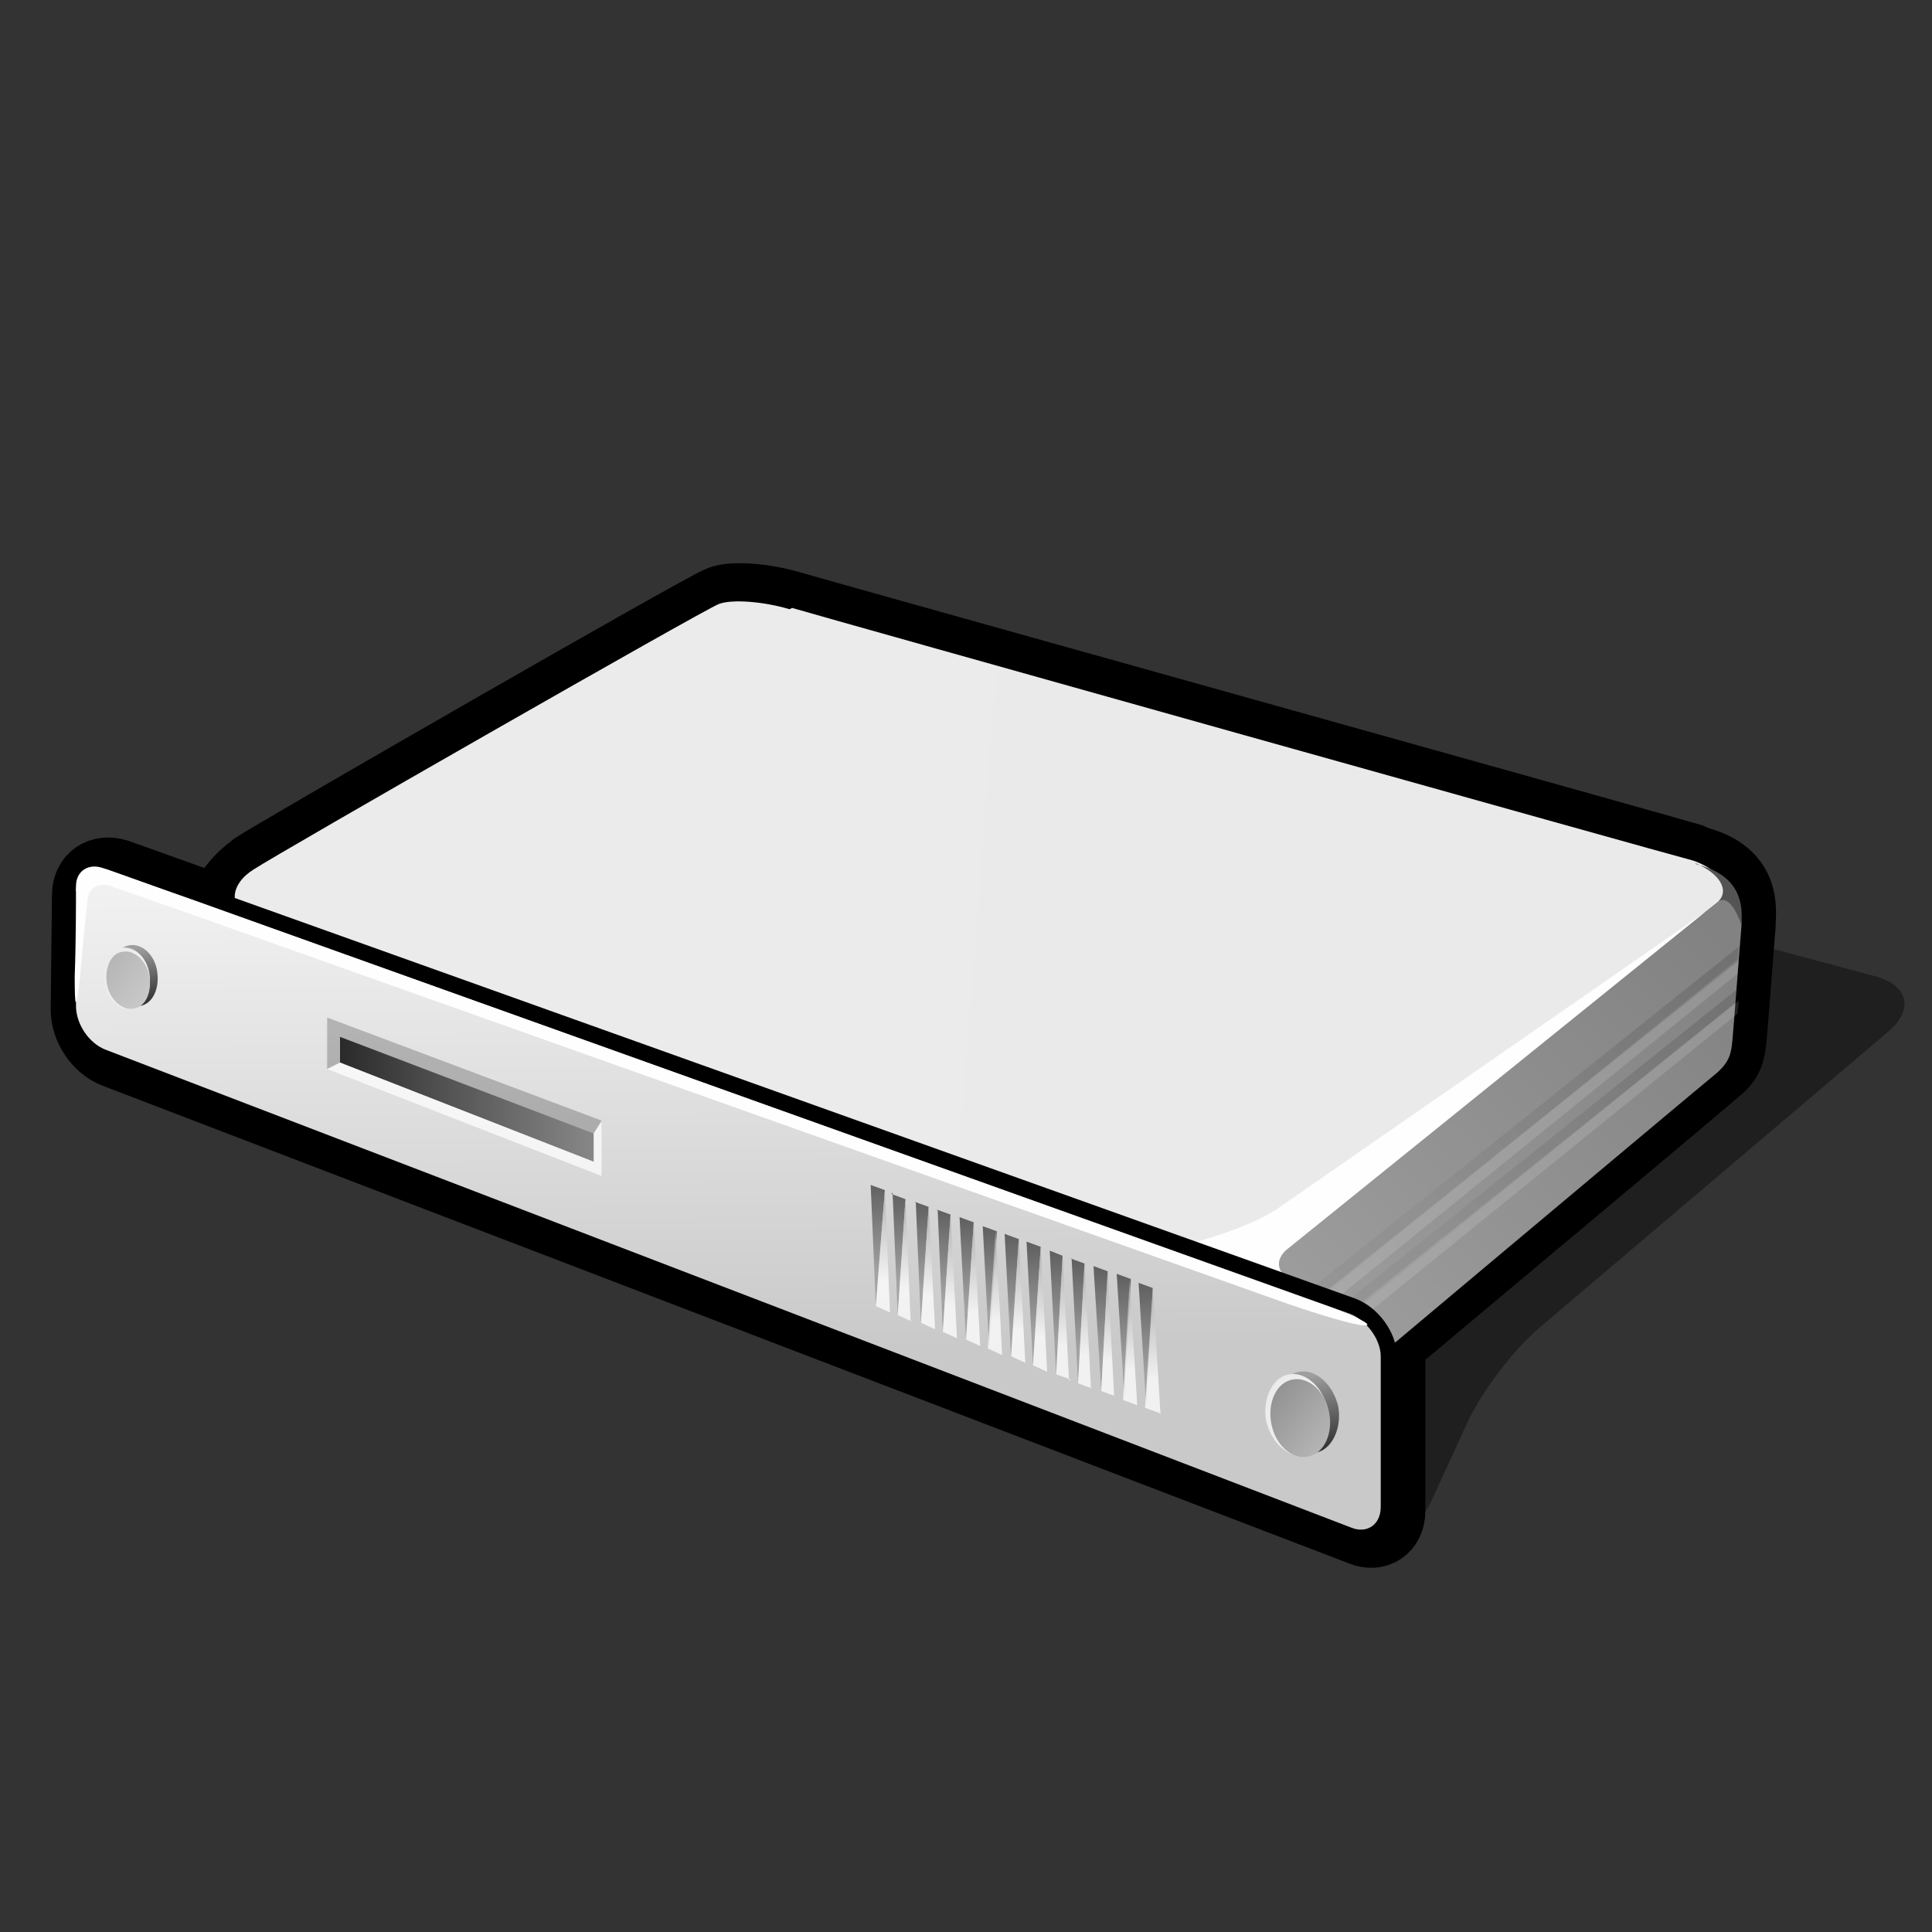 <?xml version="1.0" encoding="UTF-8" standalone="no"?>
<!-- Generator: Adobe Illustrator 9.0, SVG Export Plug-In  -->
<svg
   xmlns:dc="http://purl.org/dc/elements/1.1/"
   xmlns:cc="http://web.resource.org/cc/"
   xmlns:rdf="http://www.w3.org/1999/02/22-rdf-syntax-ns#"
   xmlns:svg="http://www.w3.org/2000/svg"
   xmlns="http://www.w3.org/2000/svg"
   xmlns:xlink="http://www.w3.org/1999/xlink"
   xmlns:sodipodi="http://sodipodi.sourceforge.net/DTD/sodipodi-0.dtd"
   xmlns:inkscape="http://www.inkscape.org/namespaces/inkscape"
   width="200"
   height="200"
   viewBox="0 0 150 150"
   xml:space="preserve"
   id="svg2"
   sodipodi:version="0.32"
   inkscape:version="0.43+devel"
   sodipodi:docname="rack-server.svg"
   sodipodi:docbase="/home/jimmac/gfx/ximian/art/presentations/clipart/out"
   version="1.0"><rect x="0" y="0" width="150" height="150" fill="#333333" stroke="none"/><defs
   id="defs393"><linearGradient
     inkscape:collect="always"
     xlink:href="#aigrd9"
     id="linearGradient4777"
     gradientUnits="userSpaceOnUse"
     x1="54.829"
     y1="62.557"
     x2="55.111"
     y2="104.868" /><linearGradient
     inkscape:collect="always"
     xlink:href="#aigrd9"
     id="linearGradient4779"
     gradientUnits="userSpaceOnUse"
     x1="54.829"
     y1="62.557"
     x2="55.111"
     y2="104.868" /></defs><sodipodi:namedview
   inkscape:cy="41.110087"
   inkscape:cx="71.499926"
   inkscape:zoom="1"
   inkscape:window-height="837"
   inkscape:window-width="916"
   inkscape:pageshadow="2"
   inkscape:pageopacity="0.0"
   borderopacity="0.114"
   bordercolor="#666"
   pagecolor="#ffffff"
   id="base"
   width="200px"
   height="200px"
   inkscape:showpageshadow="false"
   showborder="true"
   inkscape:window-x="259"
   inkscape:window-y="285"
   inkscape:current-layer="svg2" />
	
	
	<g
   id="g4560"
   transform="translate(1.5,0)"><g
     style="fill-rule:nonzero;stroke:black;stroke-miterlimit:4"
     id="shadow">
		<g
   id="g5"
   style="opacity:0.4">
			<path
   id="path7"
   d="M 10.1,79.5 C 7.8,80.8 7.9,82.6 10.4,83.5 L 103.2,119.2 C 105.7,120.1 108.5,119 109.6,116.6 L 112.4,110.5 C 113.5,108.1 116,104.8 118,103.1 L 145.1,80.1 C 147.1,78.4 146.7,76.5 144.1,75.8 L 62.6,54 C 60.1,53.3 56.1,53.8 53.8,55.1 L 10.1,79.5 z "
   style="stroke:none" />
		</g>
	</g><g
     style="fill-rule:nonzero;stroke:black;stroke-miterlimit:4"
     id="body">
		<g
   id="g10">
			<g
   id="g12">
				<linearGradient
   y2="105.148"
   x2="55.841"
   y1="62.837"
   x1="55.559"
   gradientUnits="userSpaceOnUse"
   id="aigrd1">
					<stop
   id="stop15"
   style="stop-color:#F8F8F8"
   offset="0" />
					<stop
   id="stop17"
   style="stop-color:#C9C9C9"
   offset="1" />
				</linearGradient>
				<path
   id="path19"
   d="M 5.2,69.5 C 5.2,68.1 6.3,67.4 7.6,67.8 L 104.1,102.3 C 105.4,102.8 106.5,104.3 106.5,105.6 L 106.5,117.3 C 106.5,118.7 105.4,119.4 104.2,118.9 L 7.4,81.8 C 6.1,81.3 5.1,79.8 5.1,78.4 L 5.2,69.5 L 5.2,69.5 z "
   style="fill:url(#aigrd1);stroke:none" />
				<path
   id="path21"
   d="M 5.2,69.5 C 5.2,68.1 6.3,67.4 7.6,67.8 L 104.1,102.3 C 105.4,102.8 106.5,104.3 106.5,105.6 L 106.5,117.3 C 106.5,118.7 105.4,119.4 104.2,118.9 L 7.4,81.8 C 6.1,81.3 5.1,79.8 5.1,78.4 L 5.2,69.5 L 5.2,69.5 z "
   style="fill:none;stroke-width:5.329" />
			</g>
		</g>
		<g
   id="g23">
			<path
   id="path25"
   d="M 130.1,66.8 C 130.1,66.8 130.2,66.8 130.2,66.8 C 130.1,66.7 129.9,66.7 129.8,66.6 C 128.2,66.1 61.9,47.6 59.9,47 C 57.9,46.4 55.4,46.2 54.4,46.6 C 53.2,47 20,66.1 18.2,67.3 C 18,67.5 17.8,67.6 17.6,67.8 C 15.2,69.8 15.3,72.8 15.3,72.8 C 15.3,72.8 15.3,72.7 15.4,72.6 C 15.4,72.8 15.3,72.9 15.3,73.1 L 15.9,81.7 C 15.9,83.3 16.3,84.1 17.7,84.7 C 87.1,111.8 87,111.7 92,113 C 92.2,113 92.4,113.1 92.6,113.1 C 92.6,113.1 92.6,113.1 92.6,113.1 C 94.8,113.6 95.5,113.4 96.6,112.5 C 96.7,112.5 96.8,112.4 97,112.3 C 97.8,111.6 130.8,84 131.8,83.1 C 132.8,82.3 132.9,81.6 133,80.6 C 133.1,79.6 133.6,72.9 133.7,71.8 C 133.7,71.7 133.7,71.6 133.7,71.5 L 133.7,71.5 C 133.8,70.1 133.8,67.7 130.2,66.8 L 130.1,66.8 z M 94.8,111.5 C 94.8,111.5 94.8,111.5 94.8,111.4 L 94.8,111.4 L 94.8,111.4 C 94.8,111.5 94.9,111.6 94.9,111.6 C 94.8,111.5 94.8,111.4 94.8,111.4 L 94.8,111.4 L 94.8,111.5 z M 128.9,71.9 C 130.2,71 131,70.4 131,70.4 C 131,70.4 130.1,71 128.7,72 C 126.5,73.5 123.4,75.7 120,78.1 C 125.7,74.1 130.5,70.7 131.8,69.7 C 131.6,69.9 130.5,70.7 128.9,71.8 L 128.9,71.9 z "
   style="stroke-width:5.329;stroke-linecap:round;stroke-linejoin:round" />
			<linearGradient
   gradientTransform="matrix(0.997,7.73e-2,-7.73e-2,0.997,5.299,-6.793)"
   y2="73.129"
   x2="132.411"
   y1="73.129"
   x1="17.327"
   gradientUnits="userSpaceOnUse"
   id="aigrd2">
				<stop
   id="stop28"
   style="stop-color:#EBEBEB"
   offset="0" />
				<stop
   id="stop30"
   style="stop-color:#EAEAEA"
   offset="1" />
			</linearGradient>
			<path
   id="path32"
   d="M 59.8,47.3 C 57.8,46.7 55.3,46.5 54.3,46.9 C 53.2,47.3 20,66.3 18.2,67.5 C 16.4,68.6 16,70.6 18.4,71.4 C 20.7,72.2 90.3,96.2 92.2,96.7 C 94.1,97.2 97,97.2 98.1,96.4 C 99.1,95.6 131.3,70.6 132.3,69.7 C 133.3,68.8 131.5,67.3 129.9,66.8 C 128.3,66.4 62,47.8 60,47.2 L 59.8,47.3 z "
   style="fill:url(#aigrd2);stroke:none" />
			<linearGradient
   gradientTransform="matrix(0.997,7.73e-2,-7.73e-2,0.997,5.299,-6.793)"
   y2="97.298"
   x2="91.561"
   y1="92.381"
   x1="23.293"
   gradientUnits="userSpaceOnUse"
   id="aigrd3">
				<stop
   id="stop35"
   style="stop-color:#F8F8F8"
   offset="0" />
				<stop
   id="stop37"
   style="stop-color:#C9C9C9"
   offset="1" />
			</linearGradient>
			<path
   id="path39"
   d="M 15.3,73.3 C 15.2,71.7 16.4,70.8 17.5,71.1 C 18.6,71.4 91.3,96.8 93.1,97.8 C 94.9,98.8 95.8,99.4 95.7,100.8 C 95.6,102.2 95,109.9 94.9,111.1 C 94.8,112.3 93.8,113.6 92,113.2 C 86.9,111.9 17.6,84.8 17.6,84.8 C 16.2,84.3 15.8,83.5 15.8,81.8 L 15.2,73.2 L 15.3,73.3 z "
   style="fill:url(#aigrd3);stroke:none" />
			<linearGradient
   gradientTransform="matrix(0.997,7.73e-2,-7.73e-2,0.997,5.299,-6.793)"
   y2="69.445"
   x2="132.232"
   y1="104.963"
   x1="102.062"
   gradientUnits="userSpaceOnUse"
   id="aigrd4">
				<stop
   id="stop42"
   style="stop-color:#9F9F9F"
   offset="0" />
				<stop
   id="stop44"
   style="stop-color:#828282"
   offset="1" />
			</linearGradient>
			<path
   id="path46"
   d="M 96.9,112.5 C 96.1,113.2 94.5,112.3 94.6,110.7 C 94.7,109.1 95.3,101.9 95.4,100.4 C 95.5,99 96.1,97.8 97.2,96.9 C 98.2,96.1 130.6,71.1 131.9,70 C 133.1,68.9 133.8,70.8 133.7,72 C 133.6,73.1 133.1,79.8 133,80.8 C 132.9,81.8 132.8,82.4 131.8,83.3 C 130.8,84.1 97.9,111.7 97,112.5 L 96.9,112.5 z "
   style="fill:url(#aigrd4);stroke:none" />
			<path
   id="path48"
   d="M 96.6,112.6 C 95.5,113.5 94.9,113.7 92.6,113.2 C 94.1,112.7 94.8,111.6 94.8,111.6 C 94.8,111.6 95.2,112.6 96.6,112.6 z "
   style="fill:#848484;stroke:none" />
			<path
   id="path50"
   d="M 130.1,67 C 132,67.8 132.8,69.1 131.9,70 C 132.9,69.3 133.7,71.8 133.7,71.8 C 133.8,70.4 133.8,68 130.2,67.1 L 130.1,67 z "
   style="fill:#545454;stroke:none" />
			<linearGradient
   y2="98.7"
   x2="112.205"
   y1="75.975"
   x1="124.349"
   gradientUnits="userSpaceOnUse"
   id="aigrd5">
				<stop
   id="stop53"
   style="stop-color:#FFFFFF"
   offset="0" />
				<stop
   id="stop55"
   style="stop-color:#FFFFFF"
   offset="1" />
			</linearGradient>
			<path
   id="path57"
   d="M 133.5,77.7 L 97.6,106.4 L 97.6,107.7 L 133.4,78.7 L 133.5,77.7 L 133.5,77.7 z "
   style="opacity:0.13;fill:url(#aigrd5);stroke:none" />
			<linearGradient
   y2="95.549"
   x2="112.207"
   y1="72.825"
   x1="124.35"
   gradientUnits="userSpaceOnUse"
   id="aigrd6">
				<stop
   id="stop60"
   style="stop-color:#FFFFFF"
   offset="0" />
				<stop
   id="stop62"
   style="stop-color:#FFFFFF"
   offset="1" />
			</linearGradient>
			<path
   id="path64"
   d="M 133.5,74.6 L 97.6,103.3 L 97.6,104.6 L 133.4,75.6 L 133.5,74.6 L 133.5,74.6 z "
   style="opacity:0.13;fill:url(#aigrd6);stroke:none" />
			<linearGradient
   y2="97.685"
   x2="112.203"
   y1="74.958"
   x1="124.348"
   gradientUnits="userSpaceOnUse"
   id="aigrd7">
				<stop
   id="stop67"
   style="stop-color:#000000"
   offset="0" />
				<stop
   id="stop69"
   style="stop-color:#6A6A6A"
   offset="1" />
			</linearGradient>
			<path
   id="path71"
   d="M 133.5,76.7 L 97.6,105.4 L 97.6,106.7 L 133.4,77.7 L 133.5,76.7 L 133.5,76.7 z "
   style="opacity:0.13;fill:url(#aigrd7);stroke:none" />
			<linearGradient
   y2="94.529"
   x2="112.209"
   y1="71.804"
   x1="124.352"
   gradientUnits="userSpaceOnUse"
   id="aigrd8">
				<stop
   id="stop74"
   style="stop-color:#000000"
   offset="0" />
				<stop
   id="stop76"
   style="stop-color:#6A6A6A"
   offset="1" />
			</linearGradient>
			<path
   id="path78"
   d="M 133.5,73.5 L 97.6,102.2 L 97.6,103.5 L 133.4,74.5 L 133.5,73.5 L 133.5,73.5 z "
   style="opacity:0.13;fill:url(#aigrd8);stroke:none" />
		</g>
		<path
   id="path80"
   d="M 130.9,70.8 L 97.6,93.9 C 95.3,95.4 91.1,96.5 91.1,96.5 L 98.1,98.9 C 98.1,98.9 97.3,98.1 98.3,97.1 L 130.9,70.8 L 130.9,70.8 z "
   style="fill:#fefefe;stroke:none" />
	</g><g
     style="fill-rule:nonzero;stroke:black;stroke-miterlimit:4"
     id="front">
		<g
   id="g83">
			<g
   id="g85">
				<linearGradient
   y2="104.868"
   x2="55.111"
   y1="62.557"
   x1="54.829"
   gradientUnits="userSpaceOnUse"
   id="aigrd9">
					<stop
   id="stop88"
   style="stop-color:#F8F8F8"
   offset="0" />
					<stop
   id="stop90"
   style="stop-color:#C9C9C9"
   offset="1" />
				</linearGradient>
				<path
   id="path92"
   d="M 4.4,69.2 C 4.4,67.8 5.5,67.1 6.8,67.5 L 103.3,102 C 104.6,102.5 105.7,104 105.7,105.3 L 105.7,117 C 105.7,118.4 104.6,119.1 103.4,118.6 L 6.7,81.5 C 5.4,81 4.4,79.5 4.4,78.1 L 4.5,69.2 L 4.4,69.2 z "
   style="fill:url(#linearGradient4777);stroke:none" />
				<path
   id="path94"
   d="M 4.4,69.2 C 4.4,67.8 5.5,67.1 6.8,67.5 L 103.3,102 C 104.6,102.5 105.7,104 105.7,105.3 L 105.7,117 C 105.7,118.4 104.6,119.1 103.4,118.6 L 6.7,81.5 C 5.4,81 4.4,79.5 4.4,78.1 L 4.5,69.2 L 4.4,69.2 z "
   style="fill:none;stroke-width:2.505" />
			</g>
			<g
   id="g96">
				<path
   id="path98"
   d="M 4.4,69.2 C 4.4,67.8 5.5,67.1 6.8,67.5 L 103.3,102 C 104.6,102.5 105.7,104 105.7,105.3 L 105.7,117 C 105.7,118.4 104.6,119.1 103.4,118.6 L 6.7,81.5 C 5.4,81 4.4,79.5 4.4,78.1 L 4.5,69.2 L 4.4,69.2 z "
   style="fill:url(#linearGradient4779);stroke:none" />
			</g>
		</g>
		<g
   id="g100">
			<linearGradient
   y2="85.326"
   x2="44.583"
   y1="85.326"
   x1="24.908"
   gradientUnits="userSpaceOnUse"
   id="aigrd11">
				<stop
   id="stop103"
   style="stop-color:#2A2A2A"
   offset="0" />
				<stop
   id="stop105"
   style="stop-color:#585858"
   offset="0.474" />
				<stop
   id="stop107"
   style="stop-color:#878787"
   offset="1" />
			</linearGradient>
			<path
   id="path109"
   d="M 24.9,80.4 L 24.9,82.5 L 44.6,90.2 L 44.6,88 L 24.9,80.5 L 24.9,80.4 z "
   style="fill:url(#aigrd11);stroke:none" />
			<path
   id="path111"
   d="M 24.9,82.5 L 23.9,83 L 23.9,79 L 45.2,87 L 44.6,88 L 24.9,80.5 L 24.9,82.6 L 24.9,82.5 z "
   style="opacity:0.22;stroke:none" />
			<path
   id="path113"
   d="M 45.2,91.3 L 45.2,87.1 L 44.6,88 L 44.6,90.2 L 24.9,82.5 L 23.9,83 L 45.2,91.3 z "
   style="opacity:0.72;fill:white;stroke:none" />
		</g>
		<g
   id="g115">
			<g
   id="g117">
				<linearGradient
   gradientTransform="matrix(0.856,-0.162,0.186,0.983,-6.434,17.773)"
   y2="113.494"
   x2="100.651"
   y1="107.293"
   x1="100.382"
   gradientUnits="userSpaceOnUse"
   id="aigrd12">
					<stop
   id="stop120"
   style="stop-color:#9E9E9E"
   offset="0" />
					<stop
   id="stop122"
   style="stop-color:#2B2B2B"
   offset="1" />
				</linearGradient>
				<path
   id="path124"
   d="M 102.4,109.2 C 102.7,110.9 101.9,112.6 100.6,112.8 C 99.3,113 98,111.8 97.6,110.1 C 97.3,108.4 98.1,106.7 99.4,106.5 C 100.7,106.3 102,107.5 102.4,109.2 z "
   style="fill:url(#aigrd12);stroke:none" />
			</g>
			<g
   id="g126">
				<linearGradient
   gradientTransform="matrix(0.856,-0.162,0.186,0.983,-6.434,17.773)"
   y2="104.456"
   x2="95.21"
   y1="117.886"
   x1="105.52"
   gradientUnits="userSpaceOnUse"
   id="aigrd13">
					<stop
   id="stop129"
   style="stop-color:#FCFCFC"
   offset="0" />
					<stop
   id="stop131"
   style="stop-color:#E6E6E6"
   offset="1" />
				</linearGradient>
				<path
   id="path133"
   d="M 101.6,109.4 C 101.9,111.1 101.1,112.8 99.8,113 C 98.5,113.2 97.2,112 96.8,110.3 C 96.5,108.6 97.3,106.9 98.6,106.7 C 99.9,106.5 101.2,107.7 101.6,109.4 z "
   style="fill:url(#aigrd13);stroke:none" />
			</g>
			<g
   id="g135">
				<linearGradient
   gradientTransform="matrix(0.856,-0.162,0.186,0.983,-6.434,17.773)"
   y2="105.094"
   x2="95.705"
   y1="117.707"
   x1="105.389"
   gradientUnits="userSpaceOnUse"
   id="aigrd14">
					<stop
   id="stop138"
   style="stop-color:#D9D9D9"
   offset="0" />
					<stop
   id="stop140"
   style="stop-color:#7E7E7E"
   offset="1" />
				</linearGradient>
				<path
   id="path142"
   d="M 101.7,109.7 C 102,111.3 101.3,112.9 100,113.1 C 98.8,113.3 97.5,112.2 97.2,110.5 C 96.9,108.9 97.6,107.3 98.9,107.1 C 100.1,106.9 101.4,108 101.7,109.7 z "
   style="fill:url(#aigrd14);stroke:none" />
			</g>
		</g>
		<g
   id="g144">
			<g
   id="g146">
				<linearGradient
   gradientTransform="matrix(0.856,-0.162,0.186,0.983,-6.434,17.773)"
   y2="62.395"
   x2="5.051"
   y1="57.751"
   x1="4.85"
   gradientUnits="userSpaceOnUse"
   id="aigrd15">
					<stop
   id="stop149"
   style="stop-color:#9E9E9E"
   offset="0" />
					<stop
   id="stop151"
   style="stop-color:#2B2B2B"
   offset="1" />
				</linearGradient>
				<path
   id="path153"
   d="M 10.7,75.4 C 10.9,76.7 10.4,77.9 9.4,78.1 C 8.4,78.3 7.4,77.4 7.2,76.1 C 7,74.8 7.5,73.6 8.5,73.4 C 9.5,73.2 10.5,74.1 10.7,75.4 z "
   style="fill:url(#aigrd15);stroke:none" />
			</g>
			<g
   id="g155">
				<linearGradient
   gradientTransform="matrix(0.856,-0.162,0.186,0.983,-6.434,17.773)"
   y2="56.247"
   x2="1.453"
   y1="64.829"
   x1="8.04"
   gradientUnits="userSpaceOnUse"
   id="aigrd16">
					<stop
   id="stop158"
   style="stop-color:#FCFCFC"
   offset="0" />
					<stop
   id="stop160"
   style="stop-color:#E6E6E6"
   offset="1" />
				</linearGradient>
				<path
   id="path162"
   d="M 10.1,75.6 C 10.3,76.9 9.8,78.1 8.8,78.3 C 7.8,78.5 6.8,77.6 6.6,76.3 C 6.4,75 6.9,73.8 7.9,73.6 C 8.9,73.4 9.9,74.3 10.1,75.6 L 10.1,75.6 z "
   style="fill:url(#aigrd16);stroke:none" />
			</g>
			<g
   id="g164">
				<linearGradient
   gradientTransform="matrix(0.856,-0.162,0.186,0.983,-6.434,17.773)"
   y2="56.684"
   x2="1.792"
   y1="64.747"
   x1="7.982"
   gradientUnits="userSpaceOnUse"
   id="aigrd17">
					<stop
   id="stop167"
   style="stop-color:#D9D9D9"
   offset="0" />
					<stop
   id="stop169"
   style="stop-color:#ADADAD"
   offset="1" />
				</linearGradient>
				<path
   id="path171"
   d="M 10.1,75.8 C 10.3,77 9.8,78.2 8.9,78.3 C 8,78.5 7,77.6 6.8,76.4 C 6.6,75.2 7.1,74 8,73.9 C 8.9,73.7 9.9,74.6 10.1,75.8 L 10.1,75.8 z "
   style="fill:url(#aigrd17);stroke:none" />
			</g>
		</g>
		<g
   id="g173">
			<path
   id="path175"
   d="M 104.5,102.9 C 105.2,102.9 103.6,102.1 101,101.2 L 13.3,69.8 C 10.7,68.9 7.7,67.8 6.5,67.4 C 5.4,67 4.4,67.6 4.4,68.8 C 4.4,70 4.4,73.1 4.3,75.8 C 4.3,78.4 4.4,78.5 4.7,76 C 4.9,73.5 5.2,70.7 5.3,69.8 C 5.4,68.9 6.2,68.5 7.1,68.8 C 8,69.1 10.8,70.1 13.4,71 L 98.4,101.2 C 101,102.1 103.7,102.9 104.4,102.9 L 104.5,102.9 z "
   style="fill:#fefefe;stroke:none" />
		</g>
		<g
   id="g177">
			<g
   id="g179">
				<g
   id="g181">
					<linearGradient
   gradientTransform="matrix(0.999,-4.567049e-2,4.567049e-2,0.999,-4.611,3.39)"
   y2="98.611"
   x2="67.116"
   y1="90.911"
   x1="67.064"
   gradientUnits="userSpaceOnUse"
   id="aigrd18">
						<stop
   id="stop184"
   style="stop-color:#2D2D2D"
   offset="0" />
						<stop
   id="stop186"
   style="stop-color:#959595"
   offset="1" />
					</linearGradient>
					<path
   id="path188"
   d="M 66.1,92 L 66.5,101.4 L 67.2,92.4 L 66.1,92 z "
   style="opacity:0.75;fill:url(#aigrd18);stroke:none" />
					<linearGradient
   gradientTransform="matrix(0.999,-4.567049e-2,4.567049e-2,0.999,-4.611,3.39)"
   y2="99.139"
   x2="67.119"
   y1="91.366"
   x1="67.067"
   gradientUnits="userSpaceOnUse"
   id="aigrd19">
						<stop
   id="stop191"
   style="stop-color:#9E9E9E"
   offset="0" />
						<stop
   id="stop193"
   style="stop-color:#FFFFFF"
   offset="1" />
					</linearGradient>
					<path
   id="path195"
   d="M 67.6,101.9 L 66.5,101.4 L 67.2,92.4 L 67.6,101.9 L 67.6,101.9 z "
   style="opacity:0.75;fill:url(#aigrd19);stroke:none" />
				</g>
				<g
   id="g197">
					<linearGradient
   gradientTransform="matrix(0.999,-4.67326e-2,4.67326e-2,0.999,-4.738,3.553)"
   y2="99.255"
   x2="68.857"
   y1="91.533"
   x1="68.805"
   gradientUnits="userSpaceOnUse"
   id="aigrd20">
						<stop
   id="stop200"
   style="stop-color:#2D2D2D"
   offset="0" />
						<stop
   id="stop202"
   style="stop-color:#959595"
   offset="1" />
					</linearGradient>
					<path
   id="path204"
   d="M 67.8,92.6 L 68.2,102.1 L 68.8,93.1 L 67.7,92.7 L 67.8,92.6 z "
   style="opacity:0.75;fill:url(#aigrd20);stroke:none" />
					<linearGradient
   gradientTransform="matrix(0.999,-4.67326e-2,4.67326e-2,0.999,-4.738,3.553)"
   y2="99.779"
   x2="68.86"
   y1="91.987"
   x1="68.808"
   gradientUnits="userSpaceOnUse"
   id="aigrd21">
						<stop
   id="stop207"
   style="stop-color:#9E9E9E"
   offset="0" />
						<stop
   id="stop209"
   style="stop-color:#FFFFFF"
   offset="1" />
					</linearGradient>
					<path
   id="path211"
   d="M 69.3,102.6 L 68.2,102.1 L 68.8,93.1 L 69.2,102.6 L 69.3,102.6 z "
   style="opacity:0.75;fill:url(#aigrd21);stroke:none" />
				</g>
				<g
   id="g213">
					<linearGradient
   gradientTransform="matrix(0.999,-4.779471e-2,4.779471e-2,0.999,-4.864,3.718)"
   y2="99.902"
   x2="70.596"
   y1="92.158"
   x1="70.544"
   gradientUnits="userSpaceOnUse"
   id="aigrd22">
						<stop
   id="stop216"
   style="stop-color:#2D2D2D"
   offset="0" />
						<stop
   id="stop218"
   style="stop-color:#959595"
   offset="1" />
					</linearGradient>
					<path
   id="path220"
   d="M 69.6,93.3 L 70,102.8 L 70.6,93.7 L 69.5,93.3 L 69.6,93.3 z "
   style="opacity:0.75;fill:url(#aigrd22);stroke:none" />
					<linearGradient
   gradientTransform="matrix(0.999,-4.779471e-2,4.779471e-2,0.999,-4.864,3.718)"
   y2="100.422"
   x2="70.599"
   y1="92.612"
   x1="70.547"
   gradientUnits="userSpaceOnUse"
   id="aigrd23">
						<stop
   id="stop223"
   style="stop-color:#9E9E9E"
   offset="0" />
						<stop
   id="stop225"
   style="stop-color:#FFFFFF"
   offset="1" />
					</linearGradient>
					<path
   id="path227"
   d="M 71.1,103.2 L 70,102.7 L 70.6,93.6 L 71.1,103.2 z "
   style="opacity:0.75;fill:url(#aigrd23);stroke:none" />
				</g>
				<g
   id="g229">
					<linearGradient
   gradientTransform="matrix(0.999,-4.885682e-2,4.885682e-2,0.999,-4.992,3.881)"
   y2="100.554"
   x2="72.335"
   y1="92.789"
   x1="72.283"
   gradientUnits="userSpaceOnUse"
   id="aigrd24">
						<stop
   id="stop232"
   style="stop-color:#2D2D2D"
   offset="0" />
						<stop
   id="stop234"
   style="stop-color:#959595"
   offset="1" />
					</linearGradient>
					<path
   id="path236"
   d="M 71.3,93.9 L 71.7,103.4 L 72.3,94.3 L 71.2,93.9 L 71.3,93.9 z "
   style="opacity:0.75;fill:url(#aigrd24);stroke:none" />
					<linearGradient
   gradientTransform="matrix(0.999,-4.885682e-2,4.885682e-2,0.999,-4.992,3.881)"
   y2="101.069"
   x2="72.339"
   y1="93.241"
   x1="72.287"
   gradientUnits="userSpaceOnUse"
   id="aigrd25">
						<stop
   id="stop239"
   style="stop-color:#9E9E9E"
   offset="0" />
						<stop
   id="stop241"
   style="stop-color:#FFFFFF"
   offset="1" />
					</linearGradient>
					<path
   id="path243"
   d="M 72.8,103.9 L 71.7,103.4 L 72.3,94.3 L 72.8,103.9 z "
   style="opacity:0.75;fill:url(#aigrd25);stroke:none" />
				</g>
				<g
   id="g245">
					<linearGradient
   gradientTransform="matrix(0.999,-4.991894e-2,4.991894e-2,0.999,-5.119,4.044)"
   y2="101.21"
   x2="74.072"
   y1="93.424"
   x1="74.02"
   gradientUnits="userSpaceOnUse"
   id="aigrd26">
						<stop
   id="stop248"
   style="stop-color:#2D2D2D"
   offset="0" />
						<stop
   id="stop250"
   style="stop-color:#959595"
   offset="1" />
					</linearGradient>
					<path
   id="path252"
   d="M 73,94.5 L 73.5,104 L 74.1,94.9 L 73,94.5 z "
   style="opacity:0.75;fill:url(#aigrd26);stroke:none" />
					<linearGradient
   gradientTransform="matrix(0.999,-4.991894e-2,4.991894e-2,0.999,-5.119,4.044)"
   y2="101.72"
   x2="74.076"
   y1="93.875"
   x1="74.023"
   gradientUnits="userSpaceOnUse"
   id="aigrd27">
						<stop
   id="stop255"
   style="stop-color:#9E9E9E"
   offset="0" />
						<stop
   id="stop257"
   style="stop-color:#FFFFFF"
   offset="1" />
					</linearGradient>
					<path
   id="path259"
   d="M 74.6,104.5 L 73.5,104 L 74.1,94.9 L 74.6,104.5 z "
   style="opacity:0.75;fill:url(#aigrd27);stroke:none" />
				</g>
				<g
   id="g261">
					<linearGradient
   gradientTransform="matrix(0.999,-5.098105e-2,5.098105e-2,0.999,-5.246,4.208)"
   y2="101.868"
   x2="75.808"
   y1="94.06"
   x1="75.756"
   gradientUnits="userSpaceOnUse"
   id="aigrd28">
						<stop
   id="stop264"
   style="stop-color:#2D2D2D"
   offset="0" />
						<stop
   id="stop266"
   style="stop-color:#959595"
   offset="1" />
					</linearGradient>
					<path
   id="path268"
   d="M 74.8,95.2 L 75.3,104.8 L 75.9,95.6 L 74.8,95.2 L 74.8,95.2 z "
   style="opacity:0.75;fill:url(#aigrd28);stroke:none" />
					<linearGradient
   gradientTransform="matrix(0.999,-5.098105e-2,5.098105e-2,0.999,-5.246,4.208)"
   y2="102.375"
   x2="75.811"
   y1="94.511"
   x1="75.759"
   gradientUnits="userSpaceOnUse"
   id="aigrd29">
						<stop
   id="stop271"
   style="stop-color:#9E9E9E"
   offset="0" />
						<stop
   id="stop273"
   style="stop-color:#FFFFFF"
   offset="1" />
					</linearGradient>
					<path
   id="path275"
   d="M 76.3,105.2 L 75.2,104.7 L 75.8,95.5 L 76.3,105.1 L 76.3,105.2 z "
   style="opacity:0.75;fill:url(#aigrd29);stroke:none" />
				</g>
				<g
   id="g277">
					<linearGradient
   gradientTransform="matrix(0.999,-5.204316e-2,5.204316e-2,0.999,-5.373,4.372)"
   y2="102.531"
   x2="77.541"
   y1="94.701"
   x1="77.489"
   gradientUnits="userSpaceOnUse"
   id="aigrd30">
						<stop
   id="stop280"
   style="stop-color:#2D2D2D"
   offset="0" />
						<stop
   id="stop282"
   style="stop-color:#959595"
   offset="1" />
					</linearGradient>
					<path
   id="path284"
   d="M 76.5,95.8 L 77,105.4 L 77.6,96.2 L 76.5,95.8 L 76.5,95.8 z "
   style="opacity:0.75;fill:url(#aigrd30);stroke:none" />
					<linearGradient
   gradientTransform="matrix(0.999,-5.204316e-2,5.204316e-2,0.999,-5.373,4.372)"
   y2="103.032"
   x2="77.545"
   y1="95.15"
   x1="77.492"
   gradientUnits="userSpaceOnUse"
   id="aigrd31">
						<stop
   id="stop287"
   style="stop-color:#9E9E9E"
   offset="0" />
						<stop
   id="stop289"
   style="stop-color:#FFFFFF"
   offset="1" />
					</linearGradient>
					<path
   id="path291"
   d="M 78.1,105.8 L 77,105.3 L 77.6,96.1 L 78.1,105.7 L 78.1,105.8 z "
   style="opacity:0.75;fill:url(#aigrd31);stroke:none" />
				</g>
				<g
   id="g293">
					<linearGradient
   gradientTransform="matrix(0.999,-5.310527e-2,5.310527e-2,0.999,-5.501,4.536)"
   y2="103.197"
   x2="79.275"
   y1="95.345"
   x1="79.223"
   gradientUnits="userSpaceOnUse"
   id="aigrd32">
						<stop
   id="stop296"
   style="stop-color:#2D2D2D"
   offset="0" />
						<stop
   id="stop298"
   style="stop-color:#959595"
   offset="1" />
					</linearGradient>
					<path
   id="path300"
   d="M 78.2,96.4 L 78.7,106 L 79.3,96.8 L 78.2,96.4 L 78.2,96.4 z "
   style="opacity:0.75;fill:url(#aigrd32);stroke:none" />
					<linearGradient
   gradientTransform="matrix(0.999,-5.310527e-2,5.310527e-2,0.999,-5.501,4.536)"
   y2="103.696"
   x2="79.278"
   y1="95.795"
   x1="79.226"
   gradientUnits="userSpaceOnUse"
   id="aigrd33">
						<stop
   id="stop303"
   style="stop-color:#9E9E9E"
   offset="0" />
						<stop
   id="stop305"
   style="stop-color:#FFFFFF"
   offset="1" />
					</linearGradient>
					<path
   id="path307"
   d="M 79.8,106.5 L 78.7,106 L 79.3,96.8 L 79.8,106.5 z "
   style="opacity:0.75;fill:url(#aigrd33);stroke:none" />
				</g>
				<g
   id="g309">
					<linearGradient
   gradientTransform="matrix(0.999,-5.416739e-2,5.416739e-2,0.999,-5.627,4.699)"
   y2="103.867"
   x2="81.007"
   y1="95.993"
   x1="80.954"
   gradientUnits="userSpaceOnUse"
   id="aigrd34">
						<stop
   id="stop312"
   style="stop-color:#2D2D2D"
   offset="0" />
						<stop
   id="stop314"
   style="stop-color:#959595"
   offset="1" />
					</linearGradient>
					<path
   id="path316"
   d="M 80,97.1 L 80.5,106.7 L 81,97.5 L 80,97.1 z "
   style="opacity:0.75;fill:url(#aigrd34);stroke:none" />
					<linearGradient
   gradientTransform="matrix(0.999,-5.416739e-2,5.416739e-2,0.999,-5.627,4.699)"
   y2="104.361"
   x2="81.01"
   y1="96.442"
   x1="80.957"
   gradientUnits="userSpaceOnUse"
   id="aigrd35">
						<stop
   id="stop319"
   style="stop-color:#9E9E9E"
   offset="0" />
						<stop
   id="stop321"
   style="stop-color:#FFFFFF"
   offset="1" />
					</linearGradient>
					<path
   id="path323"
   d="M 81.6,107.1 L 80.5,106.7 L 81,97.5 L 81.5,107.2 L 81.6,107.1 z "
   style="opacity:0.75;fill:url(#aigrd35);stroke:none" />
				</g>
				<g
   id="g325">
					<linearGradient
   gradientTransform="matrix(0.999,-5.52295e-2,5.52295e-2,0.999,-5.755,4.863)"
   y2="104.541"
   x2="82.736"
   y1="96.645"
   x1="82.684"
   gradientUnits="userSpaceOnUse"
   id="aigrd36">
						<stop
   id="stop328"
   style="stop-color:#2D2D2D"
   offset="0" />
						<stop
   id="stop330"
   style="stop-color:#959595"
   offset="1" />
					</linearGradient>
					<path
   id="path332"
   d="M 81.7,97.7 L 82.2,107.4 L 82.7,98.1 L 81.6,97.7 L 81.7,97.7 z "
   style="opacity:0.75;fill:url(#aigrd36);stroke:none" />
					<linearGradient
   gradientTransform="matrix(0.999,-5.52295e-2,5.52295e-2,0.999,-5.755,4.863)"
   y2="105.031"
   x2="82.739"
   y1="97.094"
   x1="82.687"
   gradientUnits="userSpaceOnUse"
   id="aigrd37">
						<stop
   id="stop335"
   style="stop-color:#9E9E9E"
   offset="0" />
						<stop
   id="stop337"
   style="stop-color:#FFFFFF"
   offset="1" />
					</linearGradient>
					<path
   id="path339"
   d="M 83.3,107.8 L 82.2,107.4 L 82.7,98.1 L 83.2,107.8 L 83.3,107.8 z "
   style="opacity:0.75;fill:url(#aigrd37);stroke:none" />
				</g>
				<g
   id="g341">
					<linearGradient
   gradientTransform="matrix(0.998,-5.629161e-2,5.629161e-2,0.998,-5.882,5.026)"
   y2="105.218"
   x2="84.465"
   y1="97.301"
   x1="84.412"
   gradientUnits="userSpaceOnUse"
   id="aigrd38">
						<stop
   id="stop344"
   style="stop-color:#2D2D2D"
   offset="0" />
						<stop
   id="stop346"
   style="stop-color:#959595"
   offset="1" />
					</linearGradient>
					<path
   id="path348"
   d="M 83.4,98.3 L 84,108 L 84.5,98.7 L 83.4,98.3 z "
   style="opacity:0.75;fill:url(#aigrd38);stroke:none" />
					<linearGradient
   gradientTransform="matrix(0.998,-5.629161e-2,5.629161e-2,0.998,-5.882,5.026)"
   y2="105.704"
   x2="84.468"
   y1="97.748"
   x1="84.415"
   gradientUnits="userSpaceOnUse"
   id="aigrd39">
						<stop
   id="stop351"
   style="stop-color:#9E9E9E"
   offset="0" />
						<stop
   id="stop353"
   style="stop-color:#FFFFFF"
   offset="1" />
					</linearGradient>
					<path
   id="path355"
   d="M 85.1,108.4 L 84,108 L 84.5,98.7 L 85,108.4 L 85.1,108.4 z "
   style="opacity:0.75;fill:url(#aigrd39);stroke:none" />
				</g>
				<g
   id="g357">
					<linearGradient
   gradientTransform="matrix(0.998,-5.735372e-2,5.735372e-2,0.998,-6.008,5.19)"
   y2="105.9"
   x2="86.193"
   y1="97.96"
   x1="86.14"
   gradientUnits="userSpaceOnUse"
   id="aigrd40">
						<stop
   id="stop360"
   style="stop-color:#2D2D2D"
   offset="0" />
						<stop
   id="stop362"
   style="stop-color:#959595"
   offset="1" />
					</linearGradient>
					<path
   id="path364"
   d="M 85.2,98.9 L 85.8,108.6 L 86.3,99.3 L 85.2,98.9 z "
   style="opacity:0.75;fill:url(#aigrd40);stroke:none" />
					<linearGradient
   gradientTransform="matrix(0.998,-5.735372e-2,5.735372e-2,0.998,-6.008,5.19)"
   y2="106.38"
   x2="86.196"
   y1="98.407"
   x1="86.143"
   gradientUnits="userSpaceOnUse"
   id="aigrd41">
						<stop
   id="stop367"
   style="stop-color:#9E9E9E"
   offset="0" />
						<stop
   id="stop369"
   style="stop-color:#FFFFFF"
   offset="1" />
					</linearGradient>
					<path
   id="path371"
   d="M 86.8,109.1 L 85.7,108.7 L 86.2,99.4 L 86.8,109.2 L 86.8,109.1 z "
   style="opacity:0.75;fill:url(#aigrd41);stroke:none" />
				</g>
				<g
   id="g373">
					<linearGradient
   gradientTransform="matrix(0.998,-5.841583e-2,5.841583e-2,0.998,-6.136,5.354)"
   y2="106.585"
   x2="87.917"
   y1="98.623"
   x1="87.864"
   gradientUnits="userSpaceOnUse"
   id="aigrd42">
						<stop
   id="stop376"
   style="stop-color:#2D2D2D"
   offset="0" />
						<stop
   id="stop378"
   style="stop-color:#959595"
   offset="1" />
					</linearGradient>
					<path
   id="path380"
   d="M 86.9,99.6 L 87.5,109.3 L 88,100 L 86.9,99.6 z "
   style="opacity:0.75;fill:url(#aigrd42);stroke:none" />
					<linearGradient
   gradientTransform="matrix(0.998,-5.841583e-2,5.841583e-2,0.998,-6.136,5.354)"
   y2="107.06"
   x2="87.921"
   y1="99.068"
   x1="87.867"
   gradientUnits="userSpaceOnUse"
   id="aigrd43">
						<stop
   id="stop383"
   style="stop-color:#9E9E9E"
   offset="0" />
						<stop
   id="stop385"
   style="stop-color:#FFFFFF"
   offset="1" />
					</linearGradient>
					<path
   id="path387"
   d="M 88.5,109.7 L 87.4,109.3 L 88,100 L 88.6,109.8 L 88.5,109.7 z "
   style="opacity:0.75;fill:url(#aigrd43);stroke:none" />
				</g>
			</g>
		</g>
	</g></g>
	
</svg>